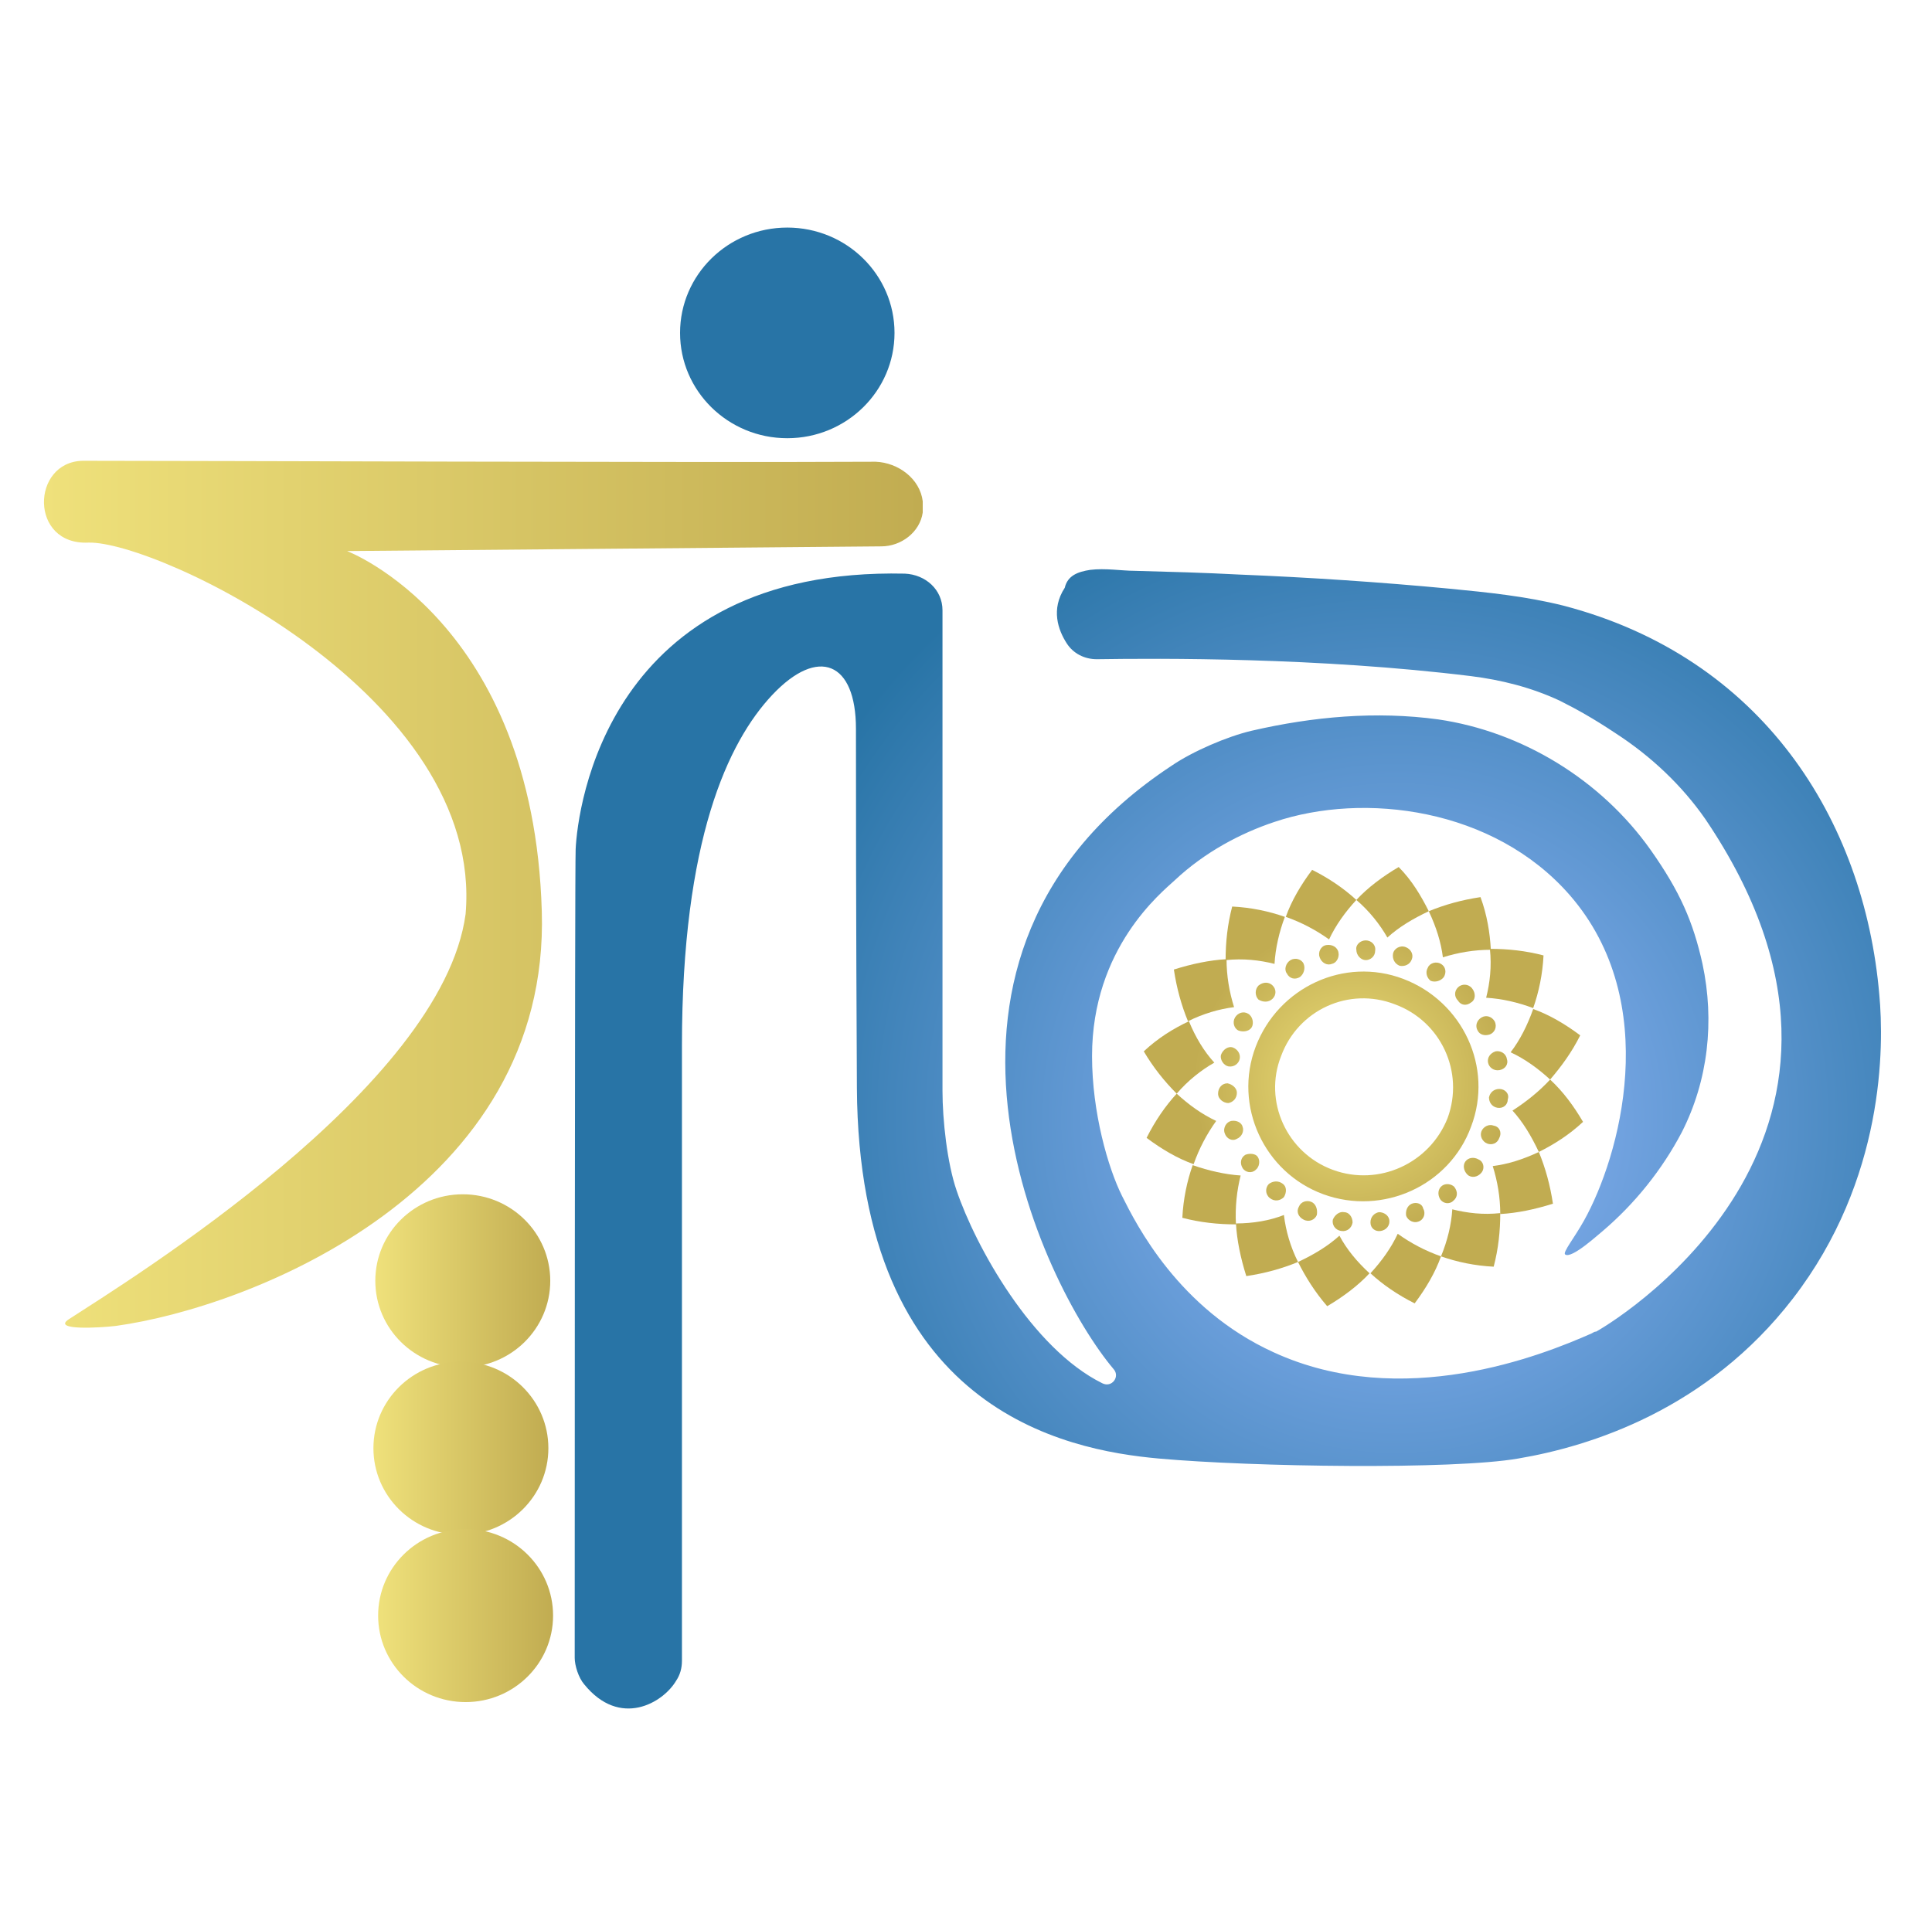 <?xml version="1.0" encoding="utf-8"?>
<!-- Generator: Adobe Illustrator 23.0.1, SVG Export Plug-In . SVG Version: 6.00 Build 0)  -->
<svg version="1.1" id="OBJECTS" xmlns="http://www.w3.org/2000/svg" xmlns:xlink="http://www.w3.org/1999/xlink" x="0px" y="0px"
	 viewBox="0 0 205.4 205.2" style="enable-background:new 0 0 205.4 205.2;" xml:space="preserve">
<g>
	<radialGradient id="XMLID_2_" cx="148.422" cy="118.894" r="71.19" gradientUnits="userSpaceOnUse">
		<stop  offset="4.795011e-07" style="stop-color:#95B9FC"/>
		<stop  offset="1" style="stop-color:#2874A6"/>
	</radialGradient>
	<path id="XMLID_48_" style="fill:url(#XMLID_2_);" d="M115.9,60.6c1.6-0.2,3.4,0.1,4.7,0.1c3.7,0.1,7.4,0.2,11.2,0.4
		c7.4,0.3,14.9,0.8,22.3,1.5c4.1,0.4,8.1,0.8,12.1,1.8c21.1,5.5,32,22.7,33.6,41.4c0.5,5.4,0.6,19.6-9.2,32.3
		c-9.1,11.8-21.5,15.7-29.2,17c-6.9,1.2-28.2,0.9-38.2,0c-10-0.9-31.9-5.2-32.1-39.4c-0.1-18.9-0.1-31.1-0.1-38.2
		c0-7.1-4-8.8-8.9-3.6c-4.7,5-9.6,15.4-9.6,37.3v65.4c0,0.8-0.2,1.5-0.6,2.1c-1.4,2.4-6,5.1-9.8,0.4c-0.6-0.7-1-2-1-2.8
		c0,0,0-84.1,0.1-86c0.2-4.3,3.3-30,35-29.3c2.2,0.1,4,1.7,4,3.9c0,10.8,0,40.2,0,51.1c0,3.1,0.5,7.7,1.5,10.6
		c2,5.9,8,16.8,15.5,20.5c1,0.5,1.9-0.7,1.2-1.5c-7.6-9-24.5-44,6.2-64.2c2.2-1.5,5.9-3.1,8.5-3.7c6.5-1.5,13.2-2.1,19.8-1.2
		c8.9,1.3,17.3,6.4,22.6,13.9c3.1,4.4,4.5,7.6,5.5,12.1c1.3,6.1,0.6,12.4-2.2,17.9c-2.1,4-5,7.6-8.4,10.5c-0.4,0.3-3.3,3-4,2.5
		c-0.3-0.2,1-1.8,2-3.6c3.8-6.8,8.4-23.2-1.5-34.6c-8.1-9.3-21.9-11-31.4-7.8c-3.6,1.2-7.4,3.2-10.6,6.2c-1.4,1.3-8.8,7.2-8.8,18.7
		c0,6,1.7,11.9,3.2,14.9c1.5,3,6,12,16.1,16.6c13.7,6.3,28.6,0.3,33.8-2c0.2-0.1,0.3-0.2,0.5-0.2c3.2-1.8,34-21.4,11.6-54.5
		c-2.5-3.6-5.8-6.7-9.5-9.1c-2.4-1.6-4.2-2.6-6-3.5c-3-1.4-6.2-2.2-9.4-2.6c-16.2-2-33.1-1.9-39.8-1.8c-1.3,0-2.5-0.6-3.2-1.7
		c-0.9-1.4-1.7-3.6-0.2-5.9C113.5,61.2,114.6,60.8,115.9,60.6z"/>
	<ellipse id="XMLID_47_" style="fill:#2874A6;" cx="83.7" cy="35.4" rx="11.4" ry="11.2"/>
	<g>
		<radialGradient id="SVGID_1_" cx="143.813" cy="115.017" r="16.889" gradientUnits="userSpaceOnUse">
			<stop  offset="0" style="stop-color:#EFE17B"/>
			<stop  offset="1" style="stop-color:#C1AC51"/>
		</radialGradient>
		<path style="fill:url(#SVGID_1_);" d="M130.4,102c-1.8,0.1-3.7,0.5-5.6,1.1c0.3,2,0.8,3.8,1.5,5.5c1.6-0.8,3.3-1.3,4.9-1.5
			C130.7,105.5,130.4,103.8,130.4,102z"/>
		<radialGradient id="SVGID_2_" cx="143.813" cy="115.017" r="16.889" gradientUnits="userSpaceOnUse">
			<stop  offset="0" style="stop-color:#EFE17B"/>
			<stop  offset="1" style="stop-color:#C1AC51"/>
		</radialGradient>
		<path style="fill:url(#SVGID_2_);" d="M135.5,102.5c0.1-1.7,0.5-3.4,1.1-5c-1.7-0.6-3.6-1-5.6-1.1c-0.5,1.9-0.7,3.8-0.7,5.7
			C132.2,101.9,133.9,102.1,135.5,102.5z"/>
		<radialGradient id="SVGID_3_" cx="143.813" cy="115.017" r="16.889" gradientUnits="userSpaceOnUse">
			<stop  offset="0" style="stop-color:#EFE17B"/>
			<stop  offset="1" style="stop-color:#C1AC51"/>
		</radialGradient>
		<path style="fill:url(#SVGID_3_);" d="M144.2,95.7c-1.3-1.2-2.9-2.3-4.7-3.2c-1.2,1.6-2.2,3.3-2.8,5c1.7,0.6,3.2,1.4,4.6,2.4
			C142,98.4,143,97,144.2,95.7z"/>
		<radialGradient id="SVGID_4_" cx="143.813" cy="115.017" r="16.889" gradientUnits="userSpaceOnUse">
			<stop  offset="0" style="stop-color:#EFE17B"/>
			<stop  offset="1" style="stop-color:#C1AC51"/>
		</radialGradient>
		<path style="fill:url(#SVGID_4_);" d="M147.5,99.7c1.2-1.1,2.7-2,4.4-2.8c-0.8-1.6-1.8-3.3-3.2-4.7c-1.7,1-3.3,2.2-4.5,3.5
			C145.6,96.9,146.7,98.3,147.5,99.7z"/>
		<radialGradient id="SVGID_5_" cx="143.813" cy="115.017" r="16.889" gradientUnits="userSpaceOnUse">
			<stop  offset="0" style="stop-color:#EFE17B"/>
			<stop  offset="1" style="stop-color:#C1AC51"/>
		</radialGradient>
		<path style="fill:url(#SVGID_5_);" d="M158.5,101c-0.1-1.8-0.4-3.7-1.1-5.6c-2,0.3-3.8,0.8-5.5,1.5c0.8,1.7,1.3,3.3,1.5,4.9
			C155,101.3,156.7,101,158.5,101z"/>
		<radialGradient id="SVGID_6_" cx="143.813" cy="115.017" r="16.889" gradientUnits="userSpaceOnUse">
			<stop  offset="0" style="stop-color:#EFE17B"/>
			<stop  offset="1" style="stop-color:#C1AC51"/>
		</radialGradient>
		<path style="fill:url(#SVGID_6_);" d="M158,106.1c1.7,0.1,3.4,0.5,5,1.1c0.6-1.7,1-3.6,1.1-5.6c-1.9-0.5-3.8-0.7-5.7-0.7
			C158.6,102.8,158.4,104.5,158,106.1z"/>
		<radialGradient id="SVGID_7_" cx="143.813" cy="115.017" r="16.889" gradientUnits="userSpaceOnUse">
			<stop  offset="0" style="stop-color:#EFE17B"/>
			<stop  offset="1" style="stop-color:#C1AC51"/>
		</radialGradient>
		<path style="fill:url(#SVGID_7_);" d="M164.8,114.8c1.2-1.4,2.3-2.9,3.2-4.7c-1.6-1.2-3.3-2.2-5-2.8c-0.6,1.7-1.4,3.3-2.4,4.6
			C162.1,112.6,163.5,113.6,164.8,114.8z"/>
		<radialGradient id="SVGID_8_" cx="143.813" cy="115.017" r="16.889" gradientUnits="userSpaceOnUse">
			<stop  offset="0" style="stop-color:#EFE17B"/>
			<stop  offset="1" style="stop-color:#C1AC51"/>
		</radialGradient>
		<path style="fill:url(#SVGID_8_);" d="M164.8,114.8c-1.2,1.3-2.6,2.4-4,3.3c1.1,1.2,2,2.7,2.8,4.4c1.6-0.8,3.2-1.8,4.7-3.2
			C167.3,117.6,166.2,116.1,164.8,114.8z"/>
		<radialGradient id="SVGID_9_" cx="143.813" cy="115.017" r="16.889" gradientUnits="userSpaceOnUse">
			<stop  offset="0" style="stop-color:#EFE17B"/>
			<stop  offset="1" style="stop-color:#C1AC51"/>
		</radialGradient>
		<path style="fill:url(#SVGID_9_);" d="M159.5,129.1c1.8-0.1,3.7-0.5,5.6-1.1c-0.3-2-0.8-3.8-1.5-5.5c-1.7,0.8-3.3,1.3-4.9,1.5
			C159.2,125.6,159.5,127.3,159.5,129.1z"/>
		<radialGradient id="SVGID_10_" cx="143.813" cy="115.017" r="16.889" gradientUnits="userSpaceOnUse">
			<stop  offset="0" style="stop-color:#EFE17B"/>
			<stop  offset="1" style="stop-color:#C1AC51"/>
		</radialGradient>
		<path style="fill:url(#SVGID_10_);" d="M154.4,128.6c-0.1,1.6-0.5,3.3-1.2,5c1.7,0.6,3.6,1,5.6,1.1c0.5-1.9,0.7-3.8,0.7-5.7
			C157.7,129.2,156,129,154.4,128.6z"/>
		<radialGradient id="SVGID_11_" cx="143.813" cy="115.017" r="16.889" gradientUnits="userSpaceOnUse">
			<stop  offset="0" style="stop-color:#EFE17B"/>
			<stop  offset="1" style="stop-color:#C1AC51"/>
		</radialGradient>
		<path style="fill:url(#SVGID_11_);" d="M145.7,135.4c1.3,1.2,2.9,2.3,4.7,3.2c1.2-1.6,2.2-3.3,2.8-5c-1.7-0.6-3.2-1.4-4.6-2.4
			C147.9,132.7,146.9,134.1,145.7,135.4z"/>
		<radialGradient id="SVGID_12_" cx="143.813" cy="115.017" r="16.889" gradientUnits="userSpaceOnUse">
			<stop  offset="0" style="stop-color:#EFE17B"/>
			<stop  offset="1" style="stop-color:#C1AC51"/>
		</radialGradient>
		<path style="fill:url(#SVGID_12_);" d="M142.4,131.4c-1.2,1.1-2.7,2-4.4,2.8c0.8,1.6,1.8,3.2,3.1,4.7c1.7-1,3.3-2.2,4.5-3.5
			C144.3,134.2,143.2,132.9,142.4,131.4z"/>
		<radialGradient id="SVGID_13_" cx="143.813" cy="115.017" r="16.889" gradientUnits="userSpaceOnUse">
			<stop  offset="0" style="stop-color:#EFE17B"/>
			<stop  offset="1" style="stop-color:#C1AC51"/>
		</radialGradient>
		<path style="fill:url(#SVGID_13_);" d="M131.4,130.1c0.1,1.8,0.5,3.7,1.1,5.6c2-0.3,3.8-0.8,5.5-1.5c-0.8-1.6-1.3-3.3-1.5-5
			C135,129.8,133.2,130.1,131.4,130.1z"/>
		<radialGradient id="SVGID_14_" cx="143.813" cy="115.017" r="16.889" gradientUnits="userSpaceOnUse">
			<stop  offset="0" style="stop-color:#EFE17B"/>
			<stop  offset="1" style="stop-color:#C1AC51"/>
		</radialGradient>
		<path style="fill:url(#SVGID_14_);" d="M131.9,125c-1.6-0.1-3.4-0.5-5.1-1.1c-0.6,1.7-1,3.6-1.1,5.6c1.9,0.5,3.8,0.7,5.7,0.7
			C131.3,128.3,131.5,126.6,131.9,125z"/>
		<radialGradient id="SVGID_15_" cx="143.813" cy="115.017" r="16.889" gradientUnits="userSpaceOnUse">
			<stop  offset="0" style="stop-color:#EFE17B"/>
			<stop  offset="1" style="stop-color:#C1AC51"/>
		</radialGradient>
		<path style="fill:url(#SVGID_15_);" d="M125.1,116.3c-1.2,1.3-2.3,2.9-3.2,4.7c1.6,1.2,3.3,2.2,5,2.8c0.6-1.7,1.4-3.2,2.4-4.6
			C127.8,118.5,126.4,117.5,125.1,116.3z"/>
		<radialGradient id="SVGID_16_" cx="143.813" cy="115.017" r="16.889" gradientUnits="userSpaceOnUse">
			<stop  offset="0" style="stop-color:#EFE17B"/>
			<stop  offset="1" style="stop-color:#C1AC51"/>
		</radialGradient>
		<path style="fill:url(#SVGID_16_);" d="M129.1,113c-1.1-1.2-2-2.7-2.7-4.4c-1.7,0.8-3.3,1.8-4.8,3.2c1,1.7,2.2,3.2,3.5,4.5
			C126.3,114.9,127.7,113.8,129.1,113z"/>
		<radialGradient id="SVGID_17_" cx="143.813" cy="115.017" r="16.889" gradientUnits="userSpaceOnUse">
			<stop  offset="0" style="stop-color:#EFE17B"/>
			<stop  offset="1" style="stop-color:#C1AC51"/>
		</radialGradient>
		<path style="fill:url(#SVGID_17_);" d="M133.1,109.2c0.2-0.4,0.1-1.1-0.4-1.4c-0.5-0.3-1.1-0.1-1.4,0.4c-0.3,0.5-0.1,1.2,0.4,1.4
			C132.3,109.8,132.9,109.6,133.1,109.2z"/>
		<radialGradient id="SVGID_18_" cx="143.813" cy="115.017" r="16.889" gradientUnits="userSpaceOnUse">
			<stop  offset="0" style="stop-color:#EFE17B"/>
			<stop  offset="1" style="stop-color:#C1AC51"/>
		</radialGradient>
		<path style="fill:url(#SVGID_18_);" d="M135.3,106.2c0.4-0.4,0.4-1,0-1.4c-0.4-0.4-1-0.4-1.5,0c-0.4,0.4-0.4,1.1,0,1.5
			C134.3,106.6,134.9,106.6,135.3,106.2z"/>
		<radialGradient id="SVGID_19_" cx="143.813" cy="115.017" r="16.889" gradientUnits="userSpaceOnUse">
			<stop  offset="0" style="stop-color:#EFE17B"/>
			<stop  offset="1" style="stop-color:#C1AC51"/>
		</radialGradient>
		<path style="fill:url(#SVGID_19_);" d="M138.2,103.9c0.4-0.3,0.6-0.9,0.4-1.4c-0.2-0.5-0.9-0.7-1.4-0.4c-0.5,0.3-0.7,1-0.4,1.4
			C137.1,104.1,137.7,104.2,138.2,103.9z"/>
		<radialGradient id="SVGID_20_" cx="143.813" cy="115.017" r="16.889" gradientUnits="userSpaceOnUse">
			<stop  offset="0" style="stop-color:#EFE17B"/>
			<stop  offset="1" style="stop-color:#C1AC51"/>
		</radialGradient>
		<path style="fill:url(#SVGID_20_);" d="M141.6,102.5c0.5-0.1,0.8-0.7,0.7-1.2c-0.1-0.6-0.7-0.9-1.3-0.8c-0.6,0.1-0.9,0.8-0.7,1.3
			C140.5,102.4,141.1,102.7,141.6,102.5z"/>
		<radialGradient id="SVGID_21_" cx="143.813" cy="115.017" r="16.889" gradientUnits="userSpaceOnUse">
			<stop  offset="0" style="stop-color:#EFE17B"/>
			<stop  offset="1" style="stop-color:#C1AC51"/>
		</radialGradient>
		<path style="fill:url(#SVGID_21_);" d="M145.2,102.1c0.5,0,1-0.4,1-1c0.1-0.6-0.4-1.1-1-1.1c-0.6,0-1.1,0.5-1,1
			C144.2,101.6,144.7,102.1,145.2,102.1z"/>
		<radialGradient id="SVGID_22_" cx="143.813" cy="115.017" r="16.889" gradientUnits="userSpaceOnUse">
			<stop  offset="0" style="stop-color:#EFE17B"/>
			<stop  offset="1" style="stop-color:#C1AC51"/>
		</radialGradient>
		<path style="fill:url(#SVGID_22_);" d="M148.8,102.7c0.5,0.1,1.1-0.1,1.3-0.7c0.2-0.5-0.1-1.1-0.7-1.3c-0.6-0.2-1.2,0.2-1.3,0.7
			C148,102,148.3,102.5,148.8,102.7z"/>
		<radialGradient id="SVGID_23_" cx="143.813" cy="115.017" r="16.889" gradientUnits="userSpaceOnUse">
			<stop  offset="0" style="stop-color:#EFE17B"/>
			<stop  offset="1" style="stop-color:#C1AC51"/>
		</radialGradient>
		<path style="fill:url(#SVGID_23_);" d="M153.5,103.9c0.3-0.5,0.2-1.1-0.3-1.4c-0.5-0.3-1.2-0.1-1.4,0.4c-0.3,0.5-0.1,1.1,0.3,1.4
			C152.6,104.5,153.2,104.3,153.5,103.9z"/>
		<radialGradient id="SVGID_24_" cx="143.813" cy="115.017" r="16.889" gradientUnits="userSpaceOnUse">
			<stop  offset="0" style="stop-color:#EFE17B"/>
			<stop  offset="1" style="stop-color:#C1AC51"/>
		</radialGradient>
		<path style="fill:url(#SVGID_24_);" d="M156.4,106.6c0.5-0.3,0.5-1,0.1-1.5c-0.4-0.5-1.1-0.5-1.5-0.1c-0.4,0.4-0.4,1,0,1.4
			C155.3,106.9,155.9,107,156.4,106.6z"/>
		<radialGradient id="SVGID_25_" cx="143.813" cy="115.017" r="16.889" gradientUnits="userSpaceOnUse">
			<stop  offset="0" style="stop-color:#EFE17B"/>
			<stop  offset="1" style="stop-color:#C1AC51"/>
		</radialGradient>
		<path style="fill:url(#SVGID_25_);" d="M158.4,110c0.5-0.2,0.8-0.8,0.5-1.4c-0.3-0.5-0.9-0.7-1.4-0.4c-0.5,0.3-0.7,0.9-0.4,1.4
			C157.3,110,157.8,110.2,158.4,110z"/>
		<radialGradient id="SVGID_26_" cx="143.813" cy="115.017" r="16.889" gradientUnits="userSpaceOnUse">
			<stop  offset="0" style="stop-color:#EFE17B"/>
			<stop  offset="1" style="stop-color:#C1AC51"/>
		</radialGradient>
		<path style="fill:url(#SVGID_26_);" d="M158.2,113c0.1,0.5,0.6,0.9,1.2,0.8c0.6-0.1,1-0.6,0.8-1.2c-0.1-0.6-0.7-0.9-1.2-0.8
			C158.4,112,158.1,112.5,158.2,113z"/>
		<radialGradient id="SVGID_27_" cx="143.813" cy="115.017" r="16.889" gradientUnits="userSpaceOnUse">
			<stop  offset="0" style="stop-color:#EFE17B"/>
			<stop  offset="1" style="stop-color:#C1AC51"/>
		</radialGradient>
		<path style="fill:url(#SVGID_27_);" d="M159.4,115.8c-0.6,0-1,0.4-1.1,0.9c0,0.5,0.3,1,0.9,1.1c0.6,0.1,1.1-0.3,1.1-0.9
			C160.5,116.3,160,115.8,159.4,115.8z"/>
		<radialGradient id="SVGID_28_" cx="143.813" cy="115.017" r="16.889" gradientUnits="userSpaceOnUse">
			<stop  offset="0" style="stop-color:#EFE17B"/>
			<stop  offset="1" style="stop-color:#C1AC51"/>
		</radialGradient>
		<path style="fill:url(#SVGID_28_);" d="M158.8,119.7c-0.5-0.2-1.1,0.1-1.3,0.6c-0.2,0.5,0.1,1.1,0.6,1.3c0.5,0.2,1.1,0,1.3-0.6
			C159.7,120.4,159.4,119.8,158.8,119.7z"/>
		<radialGradient id="SVGID_29_" cx="143.813" cy="115.017" r="16.889" gradientUnits="userSpaceOnUse">
			<stop  offset="0" style="stop-color:#EFE17B"/>
			<stop  offset="1" style="stop-color:#C1AC51"/>
		</radialGradient>
		<path style="fill:url(#SVGID_29_);" d="M155.8,123.5c-0.3,0.4-0.2,1,0.2,1.4c0.4,0.4,1.1,0.3,1.5-0.2c0.4-0.5,0.2-1.2-0.3-1.4
			C156.7,123,156.1,123.1,155.8,123.5z"/>
		<radialGradient id="SVGID_30_" cx="143.813" cy="115.017" r="16.889" gradientUnits="userSpaceOnUse">
			<stop  offset="0" style="stop-color:#EFE17B"/>
			<stop  offset="1" style="stop-color:#C1AC51"/>
		</radialGradient>
		<path style="fill:url(#SVGID_30_);" d="M153.3,126.1c-0.4,0.3-0.5,0.9-0.2,1.4c0.3,0.5,1,0.6,1.4,0.2c0.5-0.4,0.5-1,0.1-1.5
			C154.3,125.9,153.7,125.8,153.3,126.1z"/>
		<radialGradient id="SVGID_31_" cx="143.813" cy="115.017" r="16.889" gradientUnits="userSpaceOnUse">
			<stop  offset="0" style="stop-color:#EFE17B"/>
			<stop  offset="1" style="stop-color:#C1AC51"/>
		</radialGradient>
		<path style="fill:url(#SVGID_31_);" d="M150.1,128c-0.5,0.2-0.7,0.8-0.6,1.3c0.2,0.5,0.8,0.8,1.3,0.6c0.6-0.2,0.8-0.9,0.5-1.4
			C151.2,128,150.6,127.8,150.1,128z"/>
		<radialGradient id="SVGID_32_" cx="143.813" cy="115.017" r="16.889" gradientUnits="userSpaceOnUse">
			<stop  offset="0" style="stop-color:#EFE17B"/>
			<stop  offset="1" style="stop-color:#C1AC51"/>
		</radialGradient>
		<path style="fill:url(#SVGID_32_);" d="M146.6,128.9c-0.5,0.1-0.9,0.5-0.9,1.1c0,0.6,0.5,1,1.1,0.9c0.6-0.1,1-0.6,0.9-1.2
			C147.6,129.2,147.1,128.9,146.6,128.9z"/>
		<radialGradient id="SVGID_33_" cx="143.813" cy="115.017" r="16.889" gradientUnits="userSpaceOnUse">
			<stop  offset="0" style="stop-color:#EFE17B"/>
			<stop  offset="1" style="stop-color:#C1AC51"/>
		</radialGradient>
		<path style="fill:url(#SVGID_33_);" d="M142.9,128.9c-0.5-0.1-1,0.3-1.2,0.8c-0.1,0.5,0.2,1.1,0.9,1.2c0.6,0.1,1.1-0.3,1.2-0.9
			C143.8,129.4,143.4,128.9,142.9,128.9z"/>
		<radialGradient id="SVGID_34_" cx="143.813" cy="115.017" r="16.889" gradientUnits="userSpaceOnUse">
			<stop  offset="0" style="stop-color:#EFE17B"/>
			<stop  offset="1" style="stop-color:#C1AC51"/>
		</radialGradient>
		<path style="fill:url(#SVGID_34_);" d="M139.4,127.8c-0.5-0.2-1.1,0-1.3,0.5c-0.3,0.5-0.1,1.1,0.5,1.4c0.6,0.3,1.2,0,1.4-0.5
			C140.1,128.6,139.9,128,139.4,127.8z"/>
		<radialGradient id="SVGID_35_" cx="143.813" cy="115.017" r="16.889" gradientUnits="userSpaceOnUse">
			<stop  offset="0" style="stop-color:#EFE17B"/>
			<stop  offset="1" style="stop-color:#C1AC51"/>
		</radialGradient>
		<path style="fill:url(#SVGID_35_);" d="M134.9,125.9c-0.4,0.4-0.4,1.1,0.1,1.5c0.5,0.4,1.1,0.3,1.5-0.1c0.3-0.5,0.3-1.1-0.1-1.4
			C135.9,125.5,135.3,125.6,134.9,125.9z"/>
		<radialGradient id="SVGID_36_" cx="143.813" cy="115.017" r="16.889" gradientUnits="userSpaceOnUse">
			<stop  offset="0" style="stop-color:#EFE17B"/>
			<stop  offset="1" style="stop-color:#C1AC51"/>
		</radialGradient>
		<path style="fill:url(#SVGID_36_);" d="M132.4,122.8c-0.5,0.3-0.6,0.9-0.3,1.4c0.3,0.5,1,0.6,1.4,0.2c0.4-0.3,0.5-1,0.2-1.4
			C133.5,122.7,132.9,122.6,132.4,122.8z"/>
		<radialGradient id="SVGID_37_" cx="143.813" cy="115.017" r="16.889" gradientUnits="userSpaceOnUse">
			<stop  offset="0" style="stop-color:#EFE17B"/>
			<stop  offset="1" style="stop-color:#C1AC51"/>
		</radialGradient>
		<path style="fill:url(#SVGID_37_);" d="M130.9,119.2c-0.5,0.1-0.9,0.7-0.7,1.3c0.2,0.6,0.8,0.9,1.3,0.6c0.5-0.2,0.8-0.8,0.6-1.3
			C132,119.4,131.5,119.1,130.9,119.2z"/>
		<radialGradient id="SVGID_38_" cx="143.813" cy="115.017" r="16.889" gradientUnits="userSpaceOnUse">
			<stop  offset="0" style="stop-color:#EFE17B"/>
			<stop  offset="1" style="stop-color:#C1AC51"/>
		</radialGradient>
		<path style="fill:url(#SVGID_38_);" d="M131.5,116.2c0-0.5-0.5-0.9-1-1c-0.6,0-1,0.5-1,1.1c0,0.6,0.6,1,1.1,1
			C131.1,117.2,131.5,116.8,131.5,116.2z"/>
		<radialGradient id="SVGID_39_" cx="143.813" cy="115.017" r="16.889" gradientUnits="userSpaceOnUse">
			<stop  offset="0" style="stop-color:#EFE17B"/>
			<stop  offset="1" style="stop-color:#C1AC51"/>
		</radialGradient>
		<path style="fill:url(#SVGID_39_);" d="M130.6,113.4c0.6,0.1,1.1-0.3,1.2-0.8c0.1-0.5-0.2-1-0.7-1.2c-0.5-0.2-1.1,0.2-1.3,0.8
			C129.7,112.7,130.1,113.3,130.6,113.4z"/>
		<radialGradient id="SVGID_40_" cx="143.813" cy="115.017" r="16.889" gradientUnits="userSpaceOnUse">
			<stop  offset="0" style="stop-color:#EFE17B"/>
			<stop  offset="1" style="stop-color:#C1AC51"/>
		</radialGradient>
		<path style="fill:url(#SVGID_40_);" d="M156.4,119.8c2.4-6.3-0.9-13.3-7.2-15.7c-6.3-2.4-13.3,0.9-15.7,7.2
			c-2.4,6.3,0.9,13.4,7.2,15.7C147,129.3,154.1,126.1,156.4,119.8z M141.7,124.4c-4.9-1.8-7.4-7.3-5.5-12.1
			c1.8-4.9,7.2-7.4,12.1-5.5c4.9,1.8,7.4,7.2,5.6,12.1C152,123.7,146.6,126.2,141.7,124.4z"/>
	</g>
	<g>
		<linearGradient id="XMLID_3_" gradientUnits="userSpaceOnUse" x1="4.654" y1="95.157" x2="98.101" y2="95.157">
			<stop  offset="0" style="stop-color:#EFE17B"/>
			<stop  offset="1" style="stop-color:#C1AC51"/>
		</linearGradient>
		<path id="XMLID_46_" style="fill:url(#XMLID_3_);" d="M98.1,53.3c0,0.4,0,0.8,0,1.2c-0.3,2.1-2.3,3.6-4.4,3.6
			c-12.3,0.1-56.8,0.5-56.8,0.5s19.8,7.5,20.7,38.3c0.9,29.6-30.8,42.1-45.3,44.1c-1.7,0.2-6.8,0.5-5-0.7
			c6.3-4.1,39.7-24.6,42.2-43.1c2-23.2-32.8-39.7-40.1-39.5c-6.3,0.3-6.1-8.6-0.6-8.7c12.4,0,65.3,0.2,84.3,0.1
			C95.5,49.2,97.8,50.9,98.1,53.3z"/>
		<linearGradient id="XMLID_4_" gradientUnits="userSpaceOnUse" x1="39.912" y1="136.214" x2="58.524" y2="136.214">
			<stop  offset="0" style="stop-color:#EFE17B"/>
			<stop  offset="1" style="stop-color:#C1AC51"/>
		</linearGradient>
		<ellipse id="XMLID_45_" style="fill:url(#XMLID_4_);" cx="49.2" cy="136.2" rx="9.3" ry="9.2"/>
		<linearGradient id="XMLID_5_" gradientUnits="userSpaceOnUse" x1="39.655" y1="154.024" x2="58.268" y2="154.024">
			<stop  offset="0" style="stop-color:#EFE17B"/>
			<stop  offset="1" style="stop-color:#C1AC51"/>
		</linearGradient>
		<ellipse id="XMLID_44_" style="fill:url(#XMLID_5_);" cx="49" cy="154" rx="9.3" ry="9.2"/>
		<linearGradient id="XMLID_6_" gradientUnits="userSpaceOnUse" x1="40.169" y1="171.835" x2="58.781" y2="171.835">
			<stop  offset="0" style="stop-color:#EFE17B"/>
			<stop  offset="1" style="stop-color:#C1AC51"/>
		</linearGradient>
		<ellipse id="XMLID_43_" style="fill:url(#XMLID_6_);" cx="49.5" cy="171.8" rx="9.3" ry="9.2"/>
	</g>
</g>
</svg>
